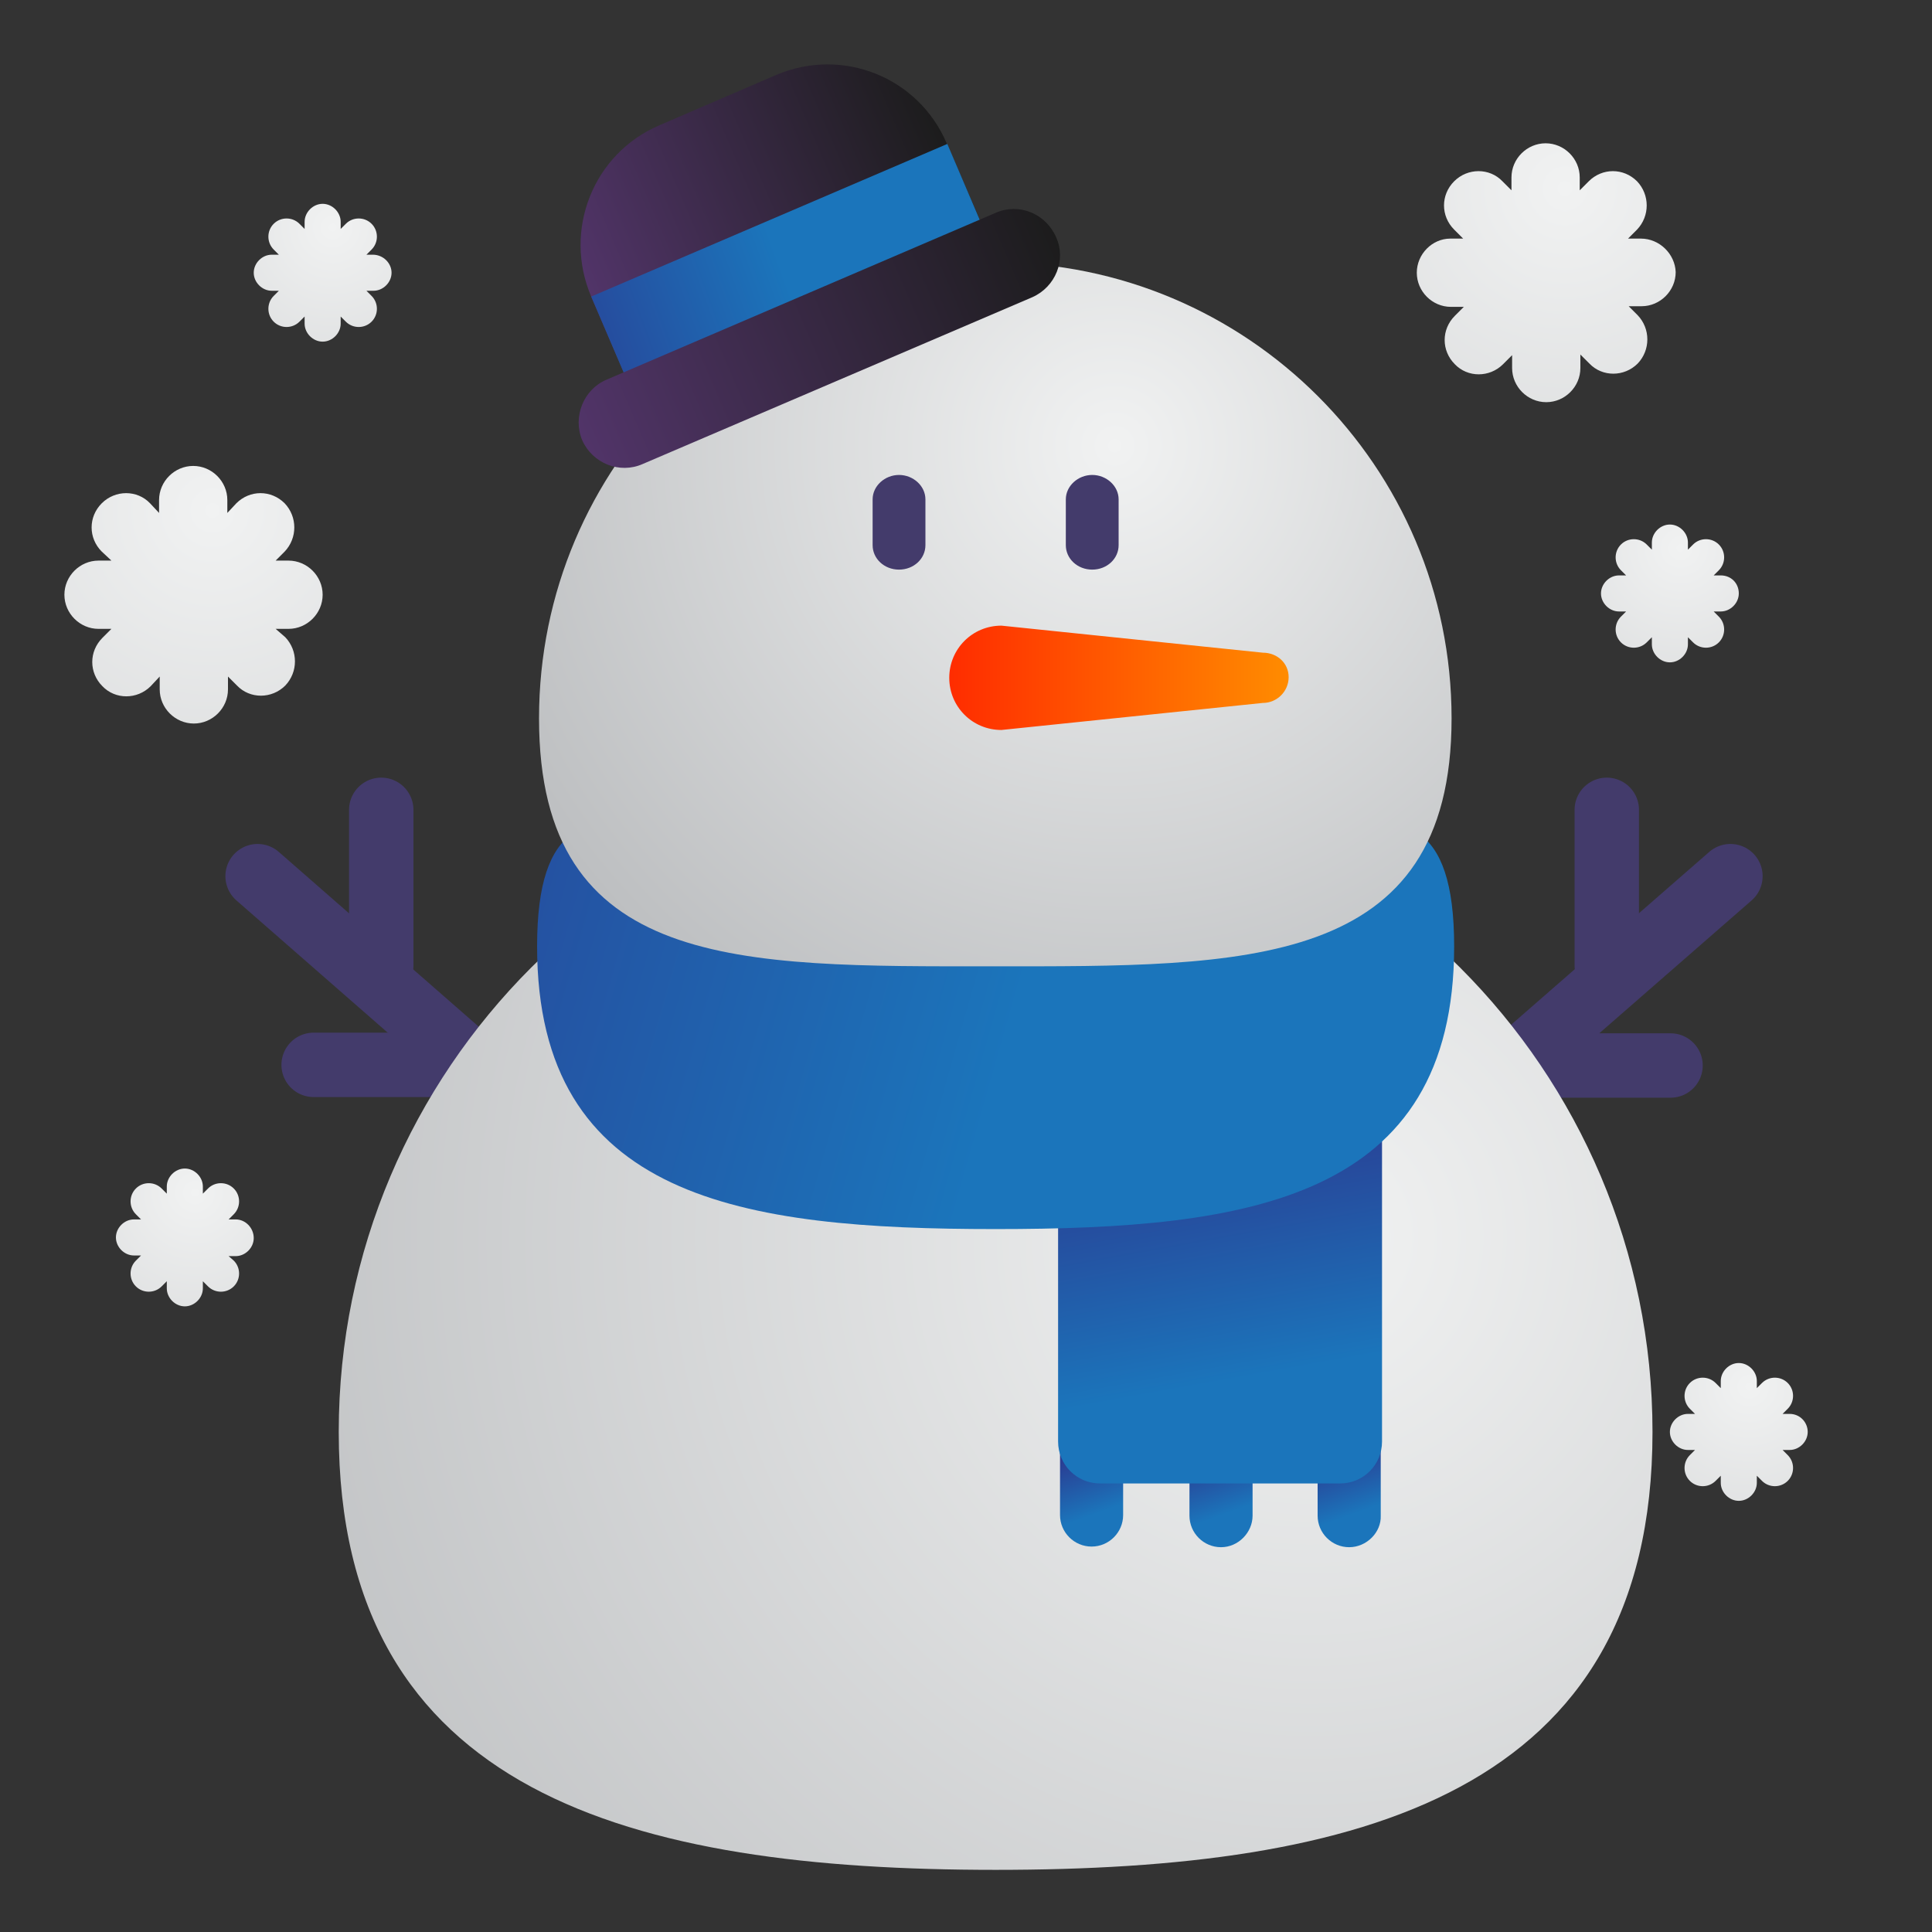 <svg viewBox="1 1 30 30" xmlns="http://www.w3.org/2000/svg">
<rect x="1" y="1" width="30" height="30" fill="#333333" stroke="none"/>
<path d="M6.92 15.995V13.575" stroke="#433B6B" stroke-miterlimit="10" stroke-linecap="round" stroke-linejoin="round"/>
<path d="M5 14.605L10.16 19.115" stroke="#433B6B" stroke-miterlimit="10" stroke-linecap="round" stroke-linejoin="round"/>
<path d="M25.95 15.995V13.575" stroke="#433B6B" stroke-miterlimit="10" stroke-linecap="round" stroke-linejoin="round"/>
<path d="M27.87 14.605L22.7 19.115" stroke="#433B6B" stroke-miterlimit="10" stroke-linecap="round" stroke-linejoin="round"/>
<path d="M24.7 17.545H26.94" stroke="#433B6B" stroke-miterlimit="10" stroke-linecap="round" stroke-linejoin="round"/>
<path d="M5.87 17.535H8.11" stroke="#433B6B" stroke-miterlimit="10" stroke-linecap="round" stroke-linejoin="round"/>
<path d="M26.66 23.235C26.66 28.865 22.09 30.035 16.46 30.035C10.83 30.035 6.26 28.865 6.26 23.235C6.26 17.605 10.83 13.035 16.46 13.035C22.09 13.035 26.66 17.605 26.66 23.235Z" fill="url(#paint0_radial_18_15559)"/>
<path d="M17.95 25.015C17.68 25.015 17.46 24.795 17.46 24.525V23.505C17.46 23.235 17.68 23.015 17.95 23.015C18.22 23.015 18.44 23.235 18.44 23.505V24.525C18.44 24.795 18.22 25.015 17.95 25.015Z" fill="url(#paint1_linear_18_15559)"/>
<path d="M19.96 25.025C19.69 25.025 19.47 24.805 19.47 24.535V23.505C19.47 23.235 19.69 23.015 19.96 23.015C20.23 23.015 20.45 23.235 20.45 23.505V24.535C20.45 24.795 20.23 25.025 19.96 25.025Z" fill="url(#paint2_linear_18_15559)"/>
<path d="M21.95 25.025C21.68 25.025 21.46 24.805 21.46 24.535V23.505C21.46 23.235 21.68 23.015 21.95 23.015C22.22 23.015 22.44 23.235 22.44 23.505V24.535C22.45 24.795 22.22 25.025 21.95 25.025Z" fill="url(#paint3_linear_18_15559)"/>
<path d="M21.81 24.035H18.08C17.72 24.035 17.43 23.745 17.43 23.385V18.035H22.46V23.385C22.46 23.745 22.17 24.035 21.81 24.035Z" fill="url(#paint4_linear_18_15559)"/>
<path d="M23.58 15.695C23.58 19.625 20.39 20.085 16.46 20.085C12.53 20.085 9.34 19.625 9.34 15.695C9.34 11.765 12.53 15.055 16.46 15.055C20.39 15.055 23.58 11.765 23.58 15.695Z" fill="url(#paint5_linear_18_15559)"/>
<path d="M23.54 12.155C23.54 16.065 20.33 16.005 16.41 16.005C12.49 16.005 9.37 16.075 9.37 12.155C9.37 8.235 12.54 5.075 16.45 5.075C20.36 5.075 23.54 8.245 23.54 12.155Z" fill="url(#paint6_radial_18_15559)"/>
<path d="M16.49 5.045L10.96 7.415L10.18 5.605C9.74 4.575 10.21 3.385 11.24 2.945L13.05 2.165C14.08 1.725 15.26 2.195 15.7 3.225L16.49 5.045Z" fill="url(#paint7_linear_18_15559)"/>
<path d="M15.91 5.295L11.54 7.175C11.22 7.305 10.85 7.165 10.71 6.845L10.18 5.605L15.71 3.235L16.24 4.475C16.37 4.785 16.23 5.155 15.91 5.295Z" fill="url(#paint8_linear_18_15559)"/>
<path d="M17.03 5.615L10.98 8.205C10.62 8.365 10.2 8.195 10.04 7.835C9.89 7.475 10.06 7.045 10.42 6.895L16.46 4.305C16.82 4.145 17.24 4.315 17.4 4.685C17.56 5.035 17.39 5.455 17.03 5.615Z" fill="url(#paint9_linear_18_15559)"/>
<path d="M14.96 9.845C14.73 9.845 14.55 9.675 14.55 9.465V8.755C14.55 8.545 14.74 8.375 14.96 8.375C15.18 8.375 15.37 8.545 15.37 8.755V9.465C15.37 9.675 15.19 9.845 14.96 9.845Z" fill="#433B6B"/>
<path d="M17.96 9.845C17.73 9.845 17.55 9.675 17.55 9.465V8.755C17.55 8.545 17.74 8.375 17.96 8.375C18.18 8.375 18.37 8.545 18.37 8.755V9.465C18.37 9.675 18.19 9.845 17.96 9.845Z" fill="#433B6B"/>
<path d="M20.61 11.135L16.55 10.715C16.1 10.715 15.74 11.075 15.74 11.525C15.74 11.975 16.1 12.335 16.55 12.335L20.61 11.915C20.83 11.915 21.01 11.735 21.01 11.515C21.01 11.295 20.83 11.135 20.61 11.135Z" fill="url(#paint10_linear_18_15559)"/>
<path d="M26.48 4.705H26.28L26.42 4.565C26.62 4.355 26.62 4.025 26.42 3.815C26.21 3.605 25.88 3.605 25.67 3.815L25.53 3.955V3.755C25.53 3.465 25.29 3.225 25 3.225C24.71 3.225 24.47 3.465 24.47 3.755V3.955L24.33 3.815C24.13 3.605 23.79 3.605 23.58 3.815C23.37 4.025 23.37 4.355 23.58 4.565L23.72 4.705H23.52C23.24 4.705 23 4.945 23 5.235C23 5.525 23.24 5.765 23.53 5.765H23.73L23.59 5.905C23.38 6.115 23.38 6.445 23.59 6.655C23.79 6.865 24.13 6.865 24.34 6.655L24.48 6.515V6.715C24.48 7.005 24.72 7.245 25.01 7.245C25.3 7.245 25.54 7.005 25.54 6.715V6.505L25.68 6.645C25.88 6.855 26.22 6.855 26.43 6.645C26.63 6.435 26.63 6.105 26.43 5.895L26.29 5.755H26.49C26.78 5.755 27.02 5.515 27.02 5.225C27.01 4.945 26.77 4.705 26.48 4.705Z" fill="url(#paint11_radial_18_15559)"/>
<path d="M5.48 9.705H5.28L5.42 9.565C5.62 9.355 5.62 9.025 5.42 8.815C5.21 8.605 4.88 8.605 4.67 8.815L4.53 8.965V8.765C4.53 8.475 4.29 8.235 4 8.235C3.71 8.235 3.47 8.475 3.47 8.765V8.965L3.33 8.815C3.13 8.605 2.79 8.605 2.58 8.815C2.37 9.025 2.37 9.355 2.58 9.565L2.73 9.705H2.53C2.24 9.705 2 9.945 2 10.235C2 10.525 2.24 10.765 2.53 10.765H2.73L2.59 10.905C2.38 11.115 2.38 11.445 2.59 11.655C2.79 11.865 3.13 11.865 3.34 11.655L3.48 11.505V11.705C3.48 11.995 3.72 12.235 4.01 12.235C4.3 12.235 4.54 11.995 4.54 11.705V11.505L4.68 11.645C4.88 11.855 5.22 11.855 5.43 11.645C5.63 11.435 5.63 11.105 5.43 10.895L5.28 10.765H5.48C5.77 10.765 6.01 10.525 6.01 10.235C6.01 9.945 5.77 9.705 5.48 9.705Z" fill="url(#paint12_radial_18_15559)"/>
<path d="M27.72 9.935H27.61L27.69 9.855C27.8 9.745 27.8 9.565 27.69 9.455C27.58 9.345 27.4 9.345 27.29 9.455L27.21 9.535V9.425C27.21 9.275 27.08 9.145 26.93 9.145C26.78 9.145 26.65 9.275 26.65 9.425V9.535L26.57 9.455C26.46 9.345 26.28 9.345 26.17 9.455C26.06 9.565 26.06 9.745 26.17 9.855L26.25 9.935H26.14C25.99 9.935 25.86 10.065 25.86 10.215C25.86 10.365 25.99 10.495 26.14 10.495H26.25L26.17 10.575C26.06 10.685 26.06 10.865 26.17 10.975C26.28 11.085 26.46 11.085 26.57 10.975L26.65 10.895V11.005C26.65 11.155 26.78 11.285 26.93 11.285C27.08 11.285 27.21 11.155 27.21 11.005V10.895L27.29 10.975C27.4 11.085 27.58 11.085 27.69 10.975C27.8 10.865 27.8 10.685 27.69 10.575L27.61 10.495H27.72C27.87 10.495 28 10.365 28 10.215C28 10.055 27.88 9.935 27.72 9.935Z" fill="url(#paint13_radial_18_15559)"/>
<path d="M6.79 4.955H6.69L6.77 4.875C6.88 4.765 6.88 4.585 6.77 4.475C6.66 4.365 6.48 4.365 6.37 4.475L6.29 4.555V4.445C6.29 4.295 6.16 4.165 6.01 4.165C5.86 4.165 5.73 4.295 5.73 4.445V4.555L5.65 4.475C5.54 4.365 5.36 4.365 5.25 4.475C5.14 4.585 5.14 4.765 5.25 4.875L5.33 4.955H5.22C5.07 4.955 4.94 5.085 4.94 5.235C4.94 5.385 5.07 5.515 5.22 5.515H5.33L5.25 5.595C5.14 5.705 5.14 5.885 5.25 5.995C5.36 6.105 5.54 6.105 5.65 5.995L5.73 5.915V6.025C5.73 6.175 5.86 6.305 6.01 6.305C6.16 6.305 6.29 6.175 6.29 6.025V5.915L6.37 5.995C6.48 6.105 6.66 6.105 6.77 5.995C6.88 5.885 6.88 5.705 6.77 5.595L6.69 5.515H6.8C6.95 5.515 7.08 5.385 7.08 5.235C7.08 5.085 6.95 4.955 6.79 4.955Z" fill="url(#paint14_radial_18_15559)"/>
<path d="M4.66 19.935H4.55L4.63 19.855C4.74 19.745 4.74 19.565 4.63 19.455C4.52 19.345 4.34 19.345 4.23 19.455L4.15 19.535V19.425C4.15 19.275 4.02 19.145 3.87 19.145C3.72 19.145 3.59 19.275 3.59 19.425V19.535L3.51 19.455C3.4 19.345 3.22 19.345 3.11 19.455C3 19.565 3 19.745 3.11 19.855L3.19 19.935H3.08C2.93 19.935 2.8 20.065 2.8 20.215C2.8 20.365 2.93 20.495 3.08 20.495H3.19L3.11 20.575C3 20.685 3 20.865 3.11 20.975C3.22 21.085 3.4 21.085 3.51 20.975L3.59 20.895V21.005C3.59 21.155 3.72 21.285 3.87 21.285C4.02 21.285 4.15 21.155 4.15 21.005V20.895L4.23 20.975C4.34 21.085 4.52 21.085 4.63 20.975C4.74 20.865 4.74 20.685 4.63 20.575L4.55 20.505H4.66C4.81 20.505 4.94 20.375 4.94 20.225C4.94 20.065 4.81 19.935 4.66 19.935Z" fill="url(#paint15_radial_18_15559)"/>
<path d="M28.79 22.955H28.68L28.76 22.875C28.87 22.765 28.87 22.585 28.76 22.475C28.65 22.365 28.47 22.365 28.36 22.475L28.28 22.555V22.445C28.28 22.295 28.15 22.165 28 22.165C27.85 22.165 27.72 22.295 27.72 22.445V22.555L27.64 22.475C27.53 22.365 27.35 22.365 27.24 22.475C27.13 22.585 27.13 22.765 27.24 22.875L27.32 22.955H27.21C27.06 22.955 26.93 23.085 26.93 23.235C26.93 23.385 27.06 23.515 27.21 23.515H27.32L27.24 23.595C27.13 23.705 27.13 23.885 27.24 23.995C27.35 24.105 27.53 24.105 27.64 23.995L27.72 23.915V24.025C27.72 24.175 27.85 24.305 28 24.305C28.15 24.305 28.28 24.175 28.28 24.025V23.915L28.36 23.995C28.47 24.105 28.65 24.105 28.76 23.995C28.87 23.885 28.87 23.705 28.76 23.595L28.68 23.515H28.79C28.94 23.515 29.07 23.385 29.07 23.235C29.07 23.085 28.95 22.955 28.79 22.955Z" fill="url(#paint16_radial_18_15559)"/>
<defs>
<radialGradient id="paint0_radial_18_15559" cx="0" cy="0" r="1" gradientUnits="userSpaceOnUse" gradientTransform="translate(21.297 20.223) scale(18.575)">
<stop stop-color="#F1F2F2"/>
<stop offset="1" stop-color="#BCBEC0"/>
</radialGradient>
<linearGradient id="paint1_linear_18_15559" x1="18.447" y1="25.376" x2="17.759" y2="23.485" gradientUnits="userSpaceOnUse">
<stop offset="0.48" stop-color="#1B75BB"/>
<stop offset="0.989" stop-color="#2B3990"/>
</linearGradient>
<linearGradient id="paint2_linear_18_15559" x1="20.458" y1="25.383" x2="19.766" y2="23.482" gradientUnits="userSpaceOnUse">
<stop offset="0.48" stop-color="#1B75BB"/>
<stop offset="0.989" stop-color="#2B3990"/>
</linearGradient>
<linearGradient id="paint3_linear_18_15559" x1="22.451" y1="25.383" x2="21.76" y2="23.482" gradientUnits="userSpaceOnUse">
<stop offset="0.48" stop-color="#1B75BB"/>
<stop offset="0.989" stop-color="#2B3990"/>
</linearGradient>
<linearGradient id="paint4_linear_18_15559" x1="20.95" y1="26.306" x2="19.487" y2="18.195" gradientUnits="userSpaceOnUse">
<stop offset="0.48" stop-color="#1B75BB"/>
<stop offset="0.989" stop-color="#2B3990"/>
</linearGradient>
<linearGradient id="paint5_linear_18_15559" x1="28.669" y1="19.916" x2="4.02" y2="12.916" gradientUnits="userSpaceOnUse">
<stop offset="0.48" stop-color="#1B75BB"/>
<stop offset="0.989" stop-color="#2B3990"/>
</linearGradient>
<radialGradient id="paint6_radial_18_15559" cx="0" cy="0" r="1" gradientUnits="userSpaceOnUse" gradientTransform="translate(18.297 7.939) scale(10.705)">
<stop stop-color="#F1F2F2"/>
<stop offset="1" stop-color="#BCBEC0"/>
</radialGradient>
<linearGradient id="paint7_linear_18_15559" x1="10.169" y1="5.581" x2="15.695" y2="3.21" gradientUnits="userSpaceOnUse">
<stop offset="0.006" stop-color="#513468"/>
<stop offset="1" stop-color="#1C1C1C"/>
</linearGradient>
<linearGradient id="paint8_linear_18_15559" x1="17.098" y1="3.938" x2="8.995" y2="6.881" gradientUnits="userSpaceOnUse">
<stop offset="0.48" stop-color="#1B75BB"/>
<stop offset="0.989" stop-color="#2B3990"/>
</linearGradient>
<linearGradient id="paint9_linear_18_15559" x1="10.042" y1="7.83" x2="17.4" y2="4.674" gradientUnits="userSpaceOnUse">
<stop offset="0.006" stop-color="#513468"/>
<stop offset="1" stop-color="#1C1C1C"/>
</linearGradient>
<linearGradient id="paint10_linear_18_15559" x1="15.739" y1="11.534" x2="21.008" y2="11.534" gradientUnits="userSpaceOnUse">
<stop stop-color="#FF2C00"/>
<stop offset="1" stop-color="#FF8C00"/>
</linearGradient>
<radialGradient id="paint11_radial_18_15559" cx="0" cy="0" r="1" gradientUnits="userSpaceOnUse" gradientTransform="translate(25.3 3.924) scale(11.944 11.944)">
<stop stop-color="#F1F2F2"/>
<stop offset="1" stop-color="#BCBEC0"/>
</radialGradient>
<radialGradient id="paint12_radial_18_15559" cx="0" cy="0" r="1" gradientUnits="userSpaceOnUse" gradientTransform="translate(4.3 8.924) scale(11.944 11.944)">
<stop stop-color="#F1F2F2"/>
<stop offset="1" stop-color="#BCBEC0"/>
</radialGradient>
<radialGradient id="paint13_radial_18_15559" cx="0" cy="0" r="1" gradientUnits="userSpaceOnUse" gradientTransform="translate(27.093 9.514) scale(6.375 6.375)">
<stop stop-color="#F1F2F2"/>
<stop offset="1" stop-color="#BCBEC0"/>
</radialGradient>
<radialGradient id="paint14_radial_18_15559" cx="0" cy="0" r="1" gradientUnits="userSpaceOnUse" gradientTransform="translate(6.165 4.535) scale(6.375)">
<stop stop-color="#F1F2F2"/>
<stop offset="1" stop-color="#BCBEC0"/>
</radialGradient>
<radialGradient id="paint15_radial_18_15559" cx="0" cy="0" r="1" gradientUnits="userSpaceOnUse" gradientTransform="translate(4.027 19.52) scale(6.375 6.375)">
<stop stop-color="#F1F2F2"/>
<stop offset="1" stop-color="#BCBEC0"/>
</radialGradient>
<radialGradient id="paint16_radial_18_15559" cx="0" cy="0" r="1" gradientUnits="userSpaceOnUse" gradientTransform="translate(28.162 22.535) scale(6.375)">
<stop stop-color="#F1F2F2"/>
<stop offset="1" stop-color="#BCBEC0"/>
</radialGradient>
</defs>
</svg>

